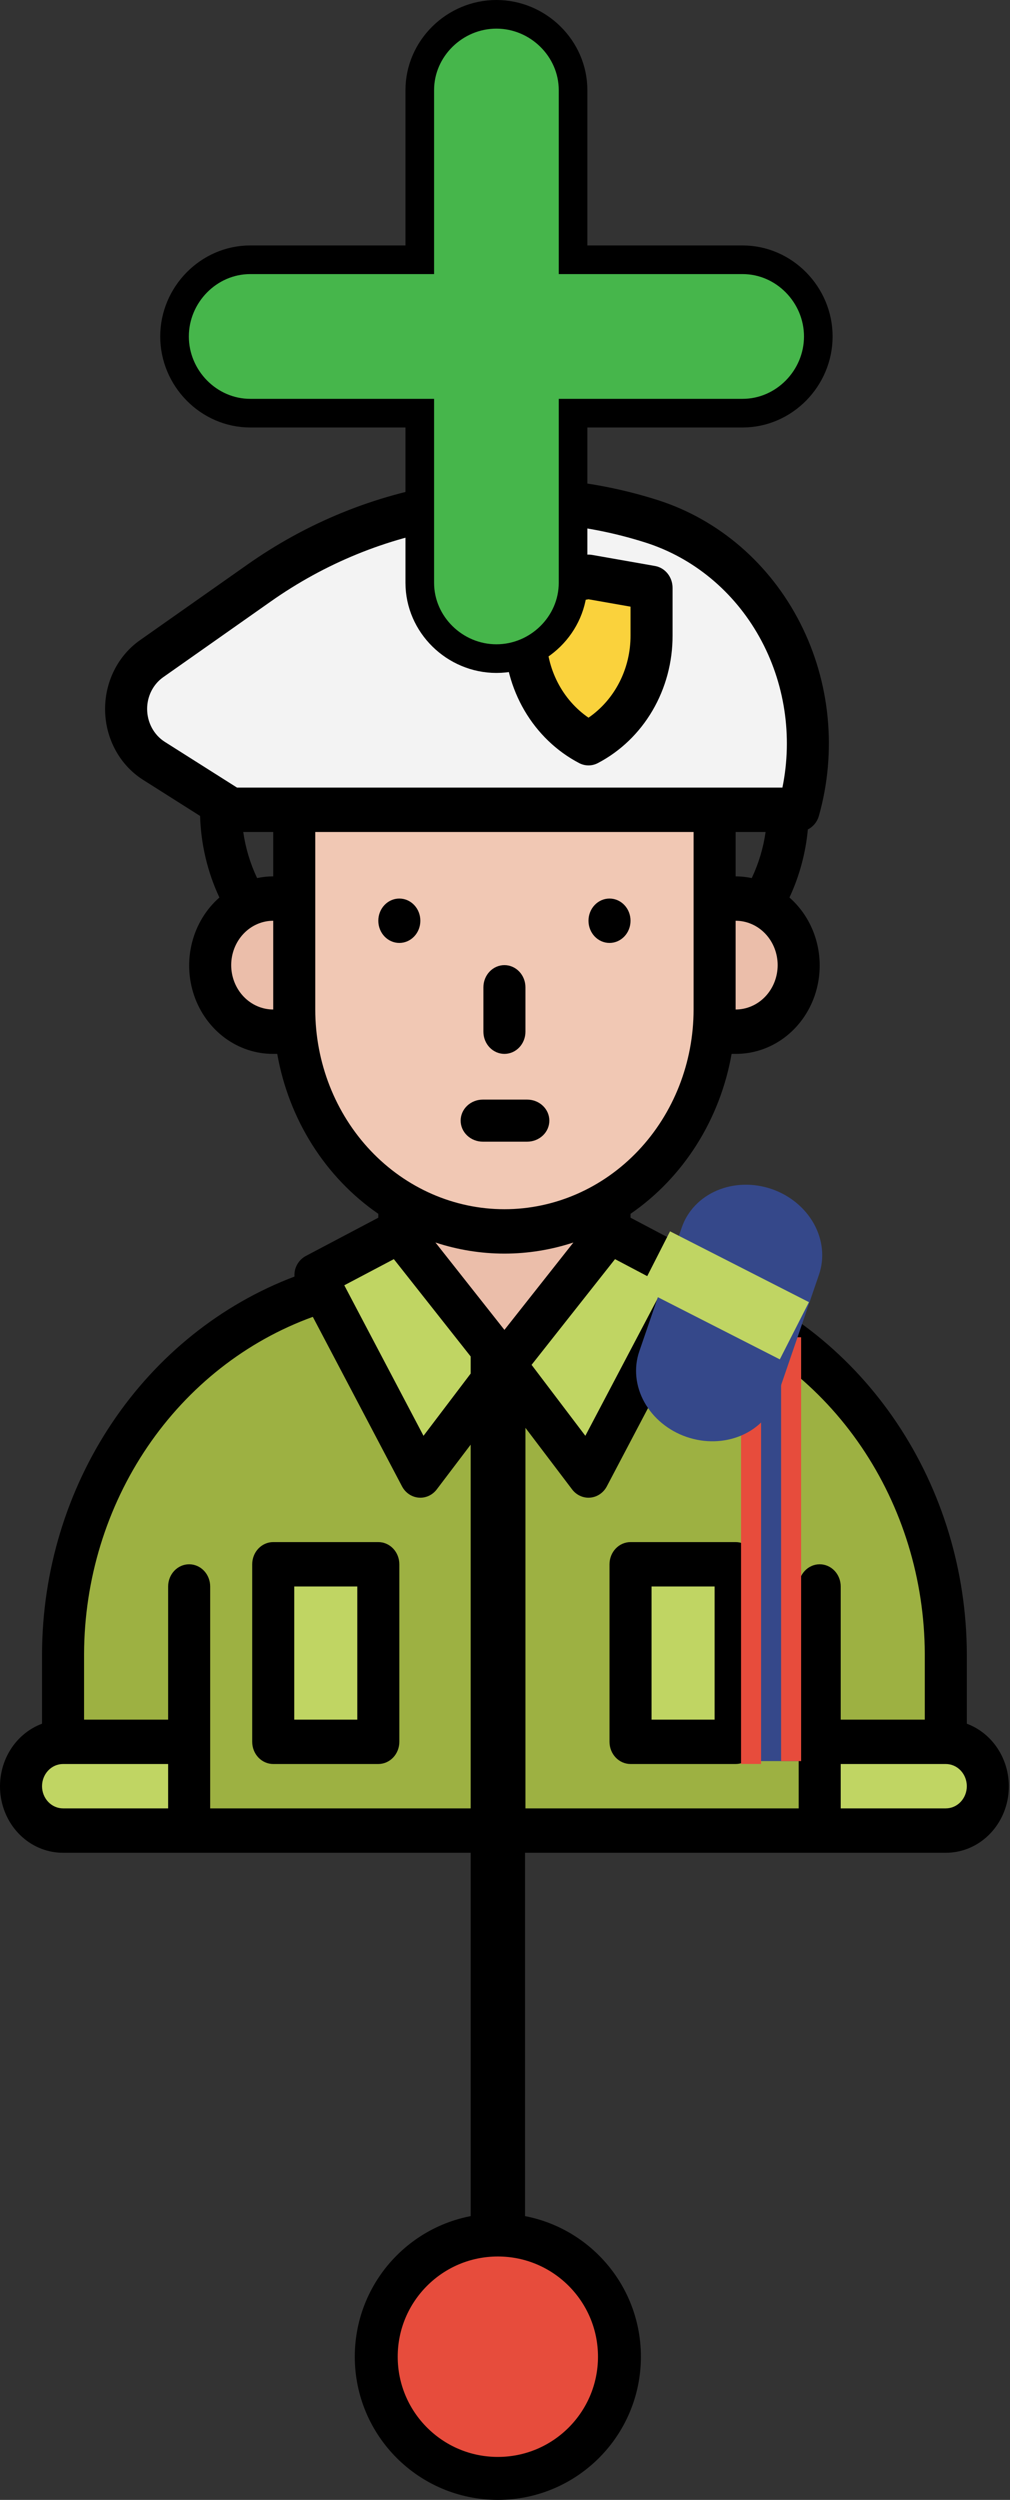 <svg width="353" height="873" viewBox="0 0 353 873" fill="none" xmlns="http://www.w3.org/2000/svg">
<rect x="0" y="0" width="353" height="873" fill="#333333" stroke="none"/>
<path d="M330.562 631.517H22.036V577.512C22.036 543.868 34.192 511.488 56.028 486.967C77.865 462.447 107.74 447.628 139.57 445.529H213.028C244.858 447.628 274.733 462.447 296.57 486.967C318.406 511.488 330.562 543.868 330.562 577.512V631.517Z" fill="#9DB142"/>
<path d="M330.562 608.268H22.036C13.922 608.268 7.344 615.207 7.344 623.767C7.344 632.327 13.922 639.266 22.036 639.266H330.562C338.676 639.266 345.253 632.327 345.253 623.767C345.253 615.207 338.676 608.268 330.562 608.268Z" fill="#C0D563"/>
<path d="M139.569 406.782H213.028V484.277H139.569V406.782Z" fill="#EBBEAA"/>
<path d="M102.84 282.791H249.758V352.536C249.758 373.089 242.018 392.8 228.242 407.333C214.466 421.866 195.781 430.03 176.299 430.03C156.816 430.03 138.132 421.866 124.356 407.333C110.58 392.8 102.84 373.089 102.84 352.536V282.791Z" fill="#F1C8B4"/>
<path d="M95.495 313.789H102.84V360.285H95.495C89.65 360.285 84.044 357.836 79.912 353.476C75.779 349.116 73.457 343.203 73.457 337.037C73.457 330.871 75.779 324.958 79.912 320.598C84.044 316.238 89.65 313.789 95.495 313.789Z" fill="#EBBEAA"/>
<path d="M249.757 313.789H257.103C262.948 313.789 268.553 316.238 272.686 320.598C276.819 324.958 279.141 330.871 279.141 337.037C279.141 343.203 276.819 349.116 272.686 353.476C268.553 357.836 262.948 360.285 257.103 360.285H249.757V313.789Z" fill="#EBBEAA"/>
<path d="M286.487 530.774V639.266H66.111V530.774" fill="#9DB142"/>
<path d="M95.494 546.273H132.224V608.268H95.494V546.273Z" fill="#C0D563"/>
<path d="M220.374 546.273H257.103V608.268H220.374V546.273Z" fill="#C0D563"/>
<path d="M176.299 476.527L146.916 515.275L110.186 445.53L139.57 430.031L176.299 476.527Z" fill="#C0D563"/>
<path d="M176.299 476.527L205.682 515.275L242.412 445.53L213.028 430.031L176.299 476.527Z" fill="#C0D563"/>
<path d="M80.803 282.791H279.141C282.035 272.614 283.001 261.936 281.983 251.365C280.966 240.794 277.984 230.539 273.209 221.184C268.434 211.829 261.959 203.558 254.154 196.843C246.349 190.128 237.367 185.1 227.72 182.048C204.74 174.775 180.522 172.943 156.794 176.682C133.065 180.421 110.412 189.639 90.449 203.678L52.986 230.026C50.244 231.954 47.996 234.566 46.442 237.63C44.887 240.694 44.074 244.116 44.074 247.591C44.074 251.236 44.968 254.819 46.671 257.991C48.373 261.163 50.825 263.816 53.788 265.692L80.803 282.791Z" fill="#F3F3F3"/>
<path d="M205.683 259.542C199.061 256.049 193.491 250.68 189.599 244.036C185.707 237.392 183.645 229.736 183.645 221.926V205.296L205.683 201.421L227.72 205.296V221.926C227.72 229.736 225.658 237.392 221.766 244.036C217.874 250.68 212.305 256.049 205.683 259.542Z" fill="#FAD23C"/>
<path d="M337.908 601.947V577.512C337.803 548.656 329.277 520.533 313.49 496.967C297.703 473.402 275.42 455.536 249.67 445.799C249.728 444.937 249.647 444.07 249.431 443.236C249.137 442.238 248.654 441.313 248.013 440.516C247.371 439.718 246.584 439.066 245.697 438.598L220.374 425.24V423.89C229.536 417.583 237.39 409.381 243.462 399.781C249.534 390.18 253.697 379.381 255.7 368.035H257.103C263.131 368.063 269.02 366.126 273.965 362.489C278.909 358.852 282.668 353.692 284.727 347.716C286.786 341.739 287.045 335.238 285.469 329.1C283.892 322.962 280.556 317.488 275.918 313.427C279.398 305.975 281.577 297.923 282.351 289.656C283.258 289.203 284.066 288.556 284.725 287.758C285.383 286.959 285.878 286.026 286.178 285.016C292.555 262.495 290.205 238.225 279.642 217.53C269.08 196.835 251.168 181.405 229.836 174.624C205.823 166.99 180.507 165.059 155.703 168.967C130.899 172.875 107.223 182.527 86.373 197.229L48.909 223.577C45.071 226.277 41.941 229.958 39.813 234.276C37.685 238.595 36.626 243.411 36.736 248.277C36.846 253.143 38.121 257.9 40.442 262.107C42.763 266.314 46.055 269.833 50.011 272.337L69.931 284.945C70.224 294.839 72.526 304.551 76.681 313.427C72.043 317.488 68.708 322.962 67.131 329.1C65.554 335.237 65.813 341.739 67.872 347.715C69.931 353.691 73.69 358.851 78.634 362.488C83.578 366.125 89.467 368.062 95.495 368.035H96.898C98.901 379.381 103.064 390.18 109.136 399.781C115.208 409.381 123.062 417.583 132.224 423.89V425.24L106.9 438.598C106.014 439.066 105.227 439.718 104.585 440.516C103.944 441.313 103.461 442.238 103.167 443.236C102.951 444.07 102.87 444.937 102.928 445.799C77.178 455.536 54.895 473.402 39.108 496.967C23.321 520.533 14.795 548.656 14.69 577.512V601.947C9.791 603.765 5.66 607.353 3.029 612.077C0.398 616.801 -0.562 622.355 0.318 627.755C1.198 633.154 3.862 638.051 7.837 641.576C11.812 645.102 16.843 647.029 22.036 647.016H330.562C335.755 647.029 340.786 645.102 344.761 641.576C348.736 638.051 351.4 633.154 352.28 627.755C353.16 622.355 352.2 616.801 349.569 612.077C346.938 607.353 342.807 603.765 337.908 601.947ZM323.216 577.512V600.519H293.833V554.022C293.833 551.967 293.059 549.996 291.681 548.542C290.304 547.089 288.435 546.272 286.487 546.272C284.539 546.272 282.67 547.089 281.293 548.542C279.915 549.996 279.141 551.967 279.141 554.022V631.517H183.645V498.621L199.947 520.118C200.635 521.025 201.508 521.757 202.501 522.26C203.494 522.763 204.581 523.024 205.682 523.024C205.887 523.025 206.092 523.015 206.296 522.994C207.498 522.89 208.657 522.474 209.67 521.784C210.683 521.094 211.519 520.15 212.103 519.036L243.263 459.866C266.52 468.29 286.713 484.143 301.041 505.225C315.368 526.307 323.119 551.572 323.216 577.512ZM176.299 464.419L152.191 433.9C167.889 439.073 184.709 439.073 200.407 433.9L176.299 464.419ZM204.58 501.41L185.787 476.627L214.95 439.71L232.268 448.844L204.58 501.41ZM257.103 352.536V321.538C261 321.538 264.737 323.171 267.492 326.078C270.247 328.984 271.795 332.926 271.795 337.037C271.795 341.148 270.247 345.09 267.492 347.996C264.737 350.903 261 352.536 257.103 352.536ZM257.103 306.039V290.54H267.583C266.78 296.142 265.145 301.575 262.739 306.64C260.883 306.249 258.996 306.047 257.103 306.039ZM51.419 247.593C51.416 245.393 51.929 243.226 52.913 241.286C53.897 239.346 55.321 237.693 57.058 236.475L94.522 210.127C113.571 196.688 135.205 187.867 157.869 184.295C180.534 180.724 203.667 182.492 225.607 189.472C242.316 194.783 256.517 206.536 265.384 222.392C274.251 238.248 277.134 257.044 273.46 275.041H82.835L57.565 259.05C55.695 257.857 54.148 256.176 53.071 254.17C51.995 252.163 51.426 249.898 51.419 247.593ZM85.015 290.54H95.495V306.039C93.602 306.047 91.715 306.249 89.859 306.64C87.453 301.575 85.818 296.142 85.015 290.54ZM80.803 337.037C80.807 332.928 82.357 328.988 85.111 326.083C87.865 323.177 91.599 321.543 95.495 321.538V352.536C91.599 352.531 87.865 350.897 85.111 347.991C82.357 345.086 80.807 341.146 80.803 337.037ZM110.186 352.536V290.54H242.412V352.536C242.412 371.033 235.446 388.773 223.048 401.853C210.649 414.933 193.833 422.281 176.299 422.281C158.765 422.281 141.949 414.933 129.55 401.853C117.152 388.773 110.186 371.033 110.186 352.536ZM137.651 439.71L166.814 476.627L148.017 501.41L120.33 448.844L137.651 439.71ZM14.69 623.767C14.692 621.712 15.466 619.742 16.844 618.289C18.221 616.837 20.088 616.02 22.036 616.018H58.765V631.517H22.036C20.088 631.515 18.221 630.698 16.844 629.245C15.466 627.792 14.692 625.822 14.69 623.767ZM73.457 554.022C73.457 551.967 72.683 549.996 71.305 548.542C69.928 547.089 68.059 546.272 66.111 546.272C64.163 546.272 62.294 547.089 60.917 548.542C59.539 549.996 58.765 551.967 58.765 554.022V600.519H29.382V577.512C29.479 551.572 37.23 526.307 51.557 505.225C65.885 484.143 86.078 468.29 109.335 459.866L140.495 519.037C141.079 520.15 141.914 521.093 142.926 521.784C143.939 522.474 145.097 522.89 146.298 522.995C146.504 523.016 146.709 523.026 146.916 523.024C148.017 523.024 149.104 522.763 150.097 522.26C151.09 521.757 151.963 521.025 152.651 520.118L168.953 498.621V631.517H73.457V554.022ZM330.562 631.517H293.833V616.018H330.562C332.51 616.018 334.379 616.834 335.756 618.287C337.134 619.741 337.908 621.712 337.908 623.767C337.908 625.822 337.134 627.794 335.756 629.247C334.379 630.7 332.51 631.517 330.562 631.517Z" fill="black"/>
<path d="M139.57 329.288C143.627 329.288 146.916 325.818 146.916 321.538C146.916 317.258 143.627 313.789 139.57 313.789C135.513 313.789 132.224 317.258 132.224 321.538C132.224 325.818 135.513 329.288 139.57 329.288Z" fill="black"/>
<path d="M213.028 329.288C217.085 329.288 220.374 325.818 220.374 321.538C220.374 317.258 217.085 313.789 213.028 313.789C208.971 313.789 205.682 317.258 205.682 321.538C205.682 325.818 208.971 329.288 213.028 329.288Z" fill="black"/>
<path d="M132.224 538.523H95.495C93.546 538.523 91.678 539.339 90.3 540.793C88.923 542.246 88.149 544.217 88.149 546.272V608.268C88.149 610.323 88.923 612.295 90.3 613.748C91.678 615.201 93.546 616.018 95.495 616.018H132.224C134.172 616.018 136.041 615.201 137.418 613.748C138.796 612.295 139.57 610.323 139.57 608.268V546.272C139.57 544.217 138.796 542.246 137.418 540.793C136.041 539.339 134.172 538.523 132.224 538.523ZM124.878 600.519H102.84V554.022H124.878V600.519Z" fill="black"/>
<path d="M220.374 538.523C218.426 538.523 216.557 539.339 215.18 540.793C213.802 542.246 213.028 544.217 213.028 546.272V608.268C213.028 610.323 213.802 612.295 215.18 613.748C216.557 615.201 218.426 616.018 220.374 616.018H257.103C259.052 616.018 260.92 615.201 262.298 613.748C263.675 612.295 264.449 610.323 264.449 608.268V546.272C264.449 544.217 263.675 542.246 262.298 540.793C260.92 539.339 259.052 538.523 257.103 538.523H220.374ZM249.758 600.519H227.72V554.022H249.758V600.519Z" fill="black"/>
<path d="M202.397 266.474C203.417 267.012 204.542 267.292 205.683 267.292C206.823 267.292 207.948 267.012 208.968 266.474C216.83 262.362 223.441 256.008 228.054 248.134C232.667 240.26 235.096 231.179 235.066 221.923V205.296C235.067 203.462 234.45 201.687 233.327 200.287C232.203 198.887 230.644 197.954 228.929 197.653L206.892 193.778C206.091 193.642 205.274 193.642 204.473 193.778L182.436 197.653C180.721 197.954 179.162 198.887 178.039 200.287C176.915 201.687 176.298 203.462 176.299 205.296V221.923C176.269 231.179 178.698 240.26 183.311 248.134C187.924 256.008 194.536 262.362 202.397 266.474ZM190.991 211.858L205.683 209.277L220.374 211.858V221.923C220.394 227.622 219.06 233.235 216.493 238.25C213.927 243.265 210.21 247.521 205.683 250.63C201.155 247.522 197.439 243.266 194.872 238.251C192.306 233.237 190.971 227.624 190.991 221.926V211.858Z" fill="black"/>
<path d="M176.299 368.035C178.247 368.035 180.116 367.218 181.493 365.765C182.871 364.312 183.645 362.341 183.645 360.285V344.786C183.645 342.731 182.871 340.76 181.493 339.307C180.116 337.853 178.247 337.037 176.299 337.037C174.351 337.037 172.482 337.853 171.105 339.307C169.727 340.76 168.953 342.731 168.953 344.786V360.285C168.953 362.341 169.727 364.312 171.105 365.765C172.482 367.218 174.351 368.035 176.299 368.035Z" fill="black"/>
<path d="M161 391.346C161 393.294 161.816 395.163 163.27 396.54C164.723 397.918 166.694 398.692 168.749 398.692H184.248C186.304 398.692 188.275 397.918 189.728 396.54C191.181 395.163 191.998 393.294 191.998 391.346C191.998 389.398 191.181 387.529 189.728 386.152C188.275 384.774 186.304 384 184.248 384H168.749C166.694 384 164.723 384.774 163.27 386.152C161.816 387.529 161 389.398 161 391.346Z" fill="black"/>
<rect x="263" y="467" width="16" height="148" fill="#35488A"/>
<rect x="273" y="467" width="7" height="148" fill="#E74C3C"/>
<rect x="259" y="468" width="7" height="148" fill="#E74C3C"/>
<path d="M239.98 501.808C246.34 503.991 253.222 503.804 259.113 501.288C265.003 498.773 269.419 494.135 271.389 488.394L286.247 445.106C288.218 439.365 287.581 432.993 284.477 427.39C281.373 421.787 276.056 417.414 269.696 415.231C263.336 413.048 256.454 413.235 250.563 415.75C244.673 418.266 240.257 422.904 238.287 428.644L223.429 471.933C221.459 477.673 222.095 484.046 225.199 489.648C228.303 495.251 233.62 499.625 239.98 501.808Z" fill="#35488A"/>
<path d="M282.729 454.733L272.549 474.715L224 449.982L234.18 430L282.729 454.733Z" fill="#C0D563"/>
<path d="M259.53 90.714H200.286V31.47C200.286 16.914 188.061 5 173.5 5C158.939 5 146.714 16.914 146.714 31.47V90.714H87.47C72.914 90.714 61 102.939 61 117.5C61 132.061 72.914 144.286 87.47 144.286H146.714V203.53C146.714 218.086 158.939 230 173.5 230C188.061 230 200.286 218.086 200.286 203.53V144.286H259.53C274.086 144.286 286 132.061 286 117.5C286 102.939 274.086 90.714 259.53 90.714Z" fill="#46B64B" stroke="black" stroke-width="10"/>
<path d="M174 470.99L174 853.01" stroke="black" stroke-width="19"/>
<circle cx="174" cy="823" r="42.5" fill="#E74C3C" stroke="black" stroke-width="15"/>
</svg>
